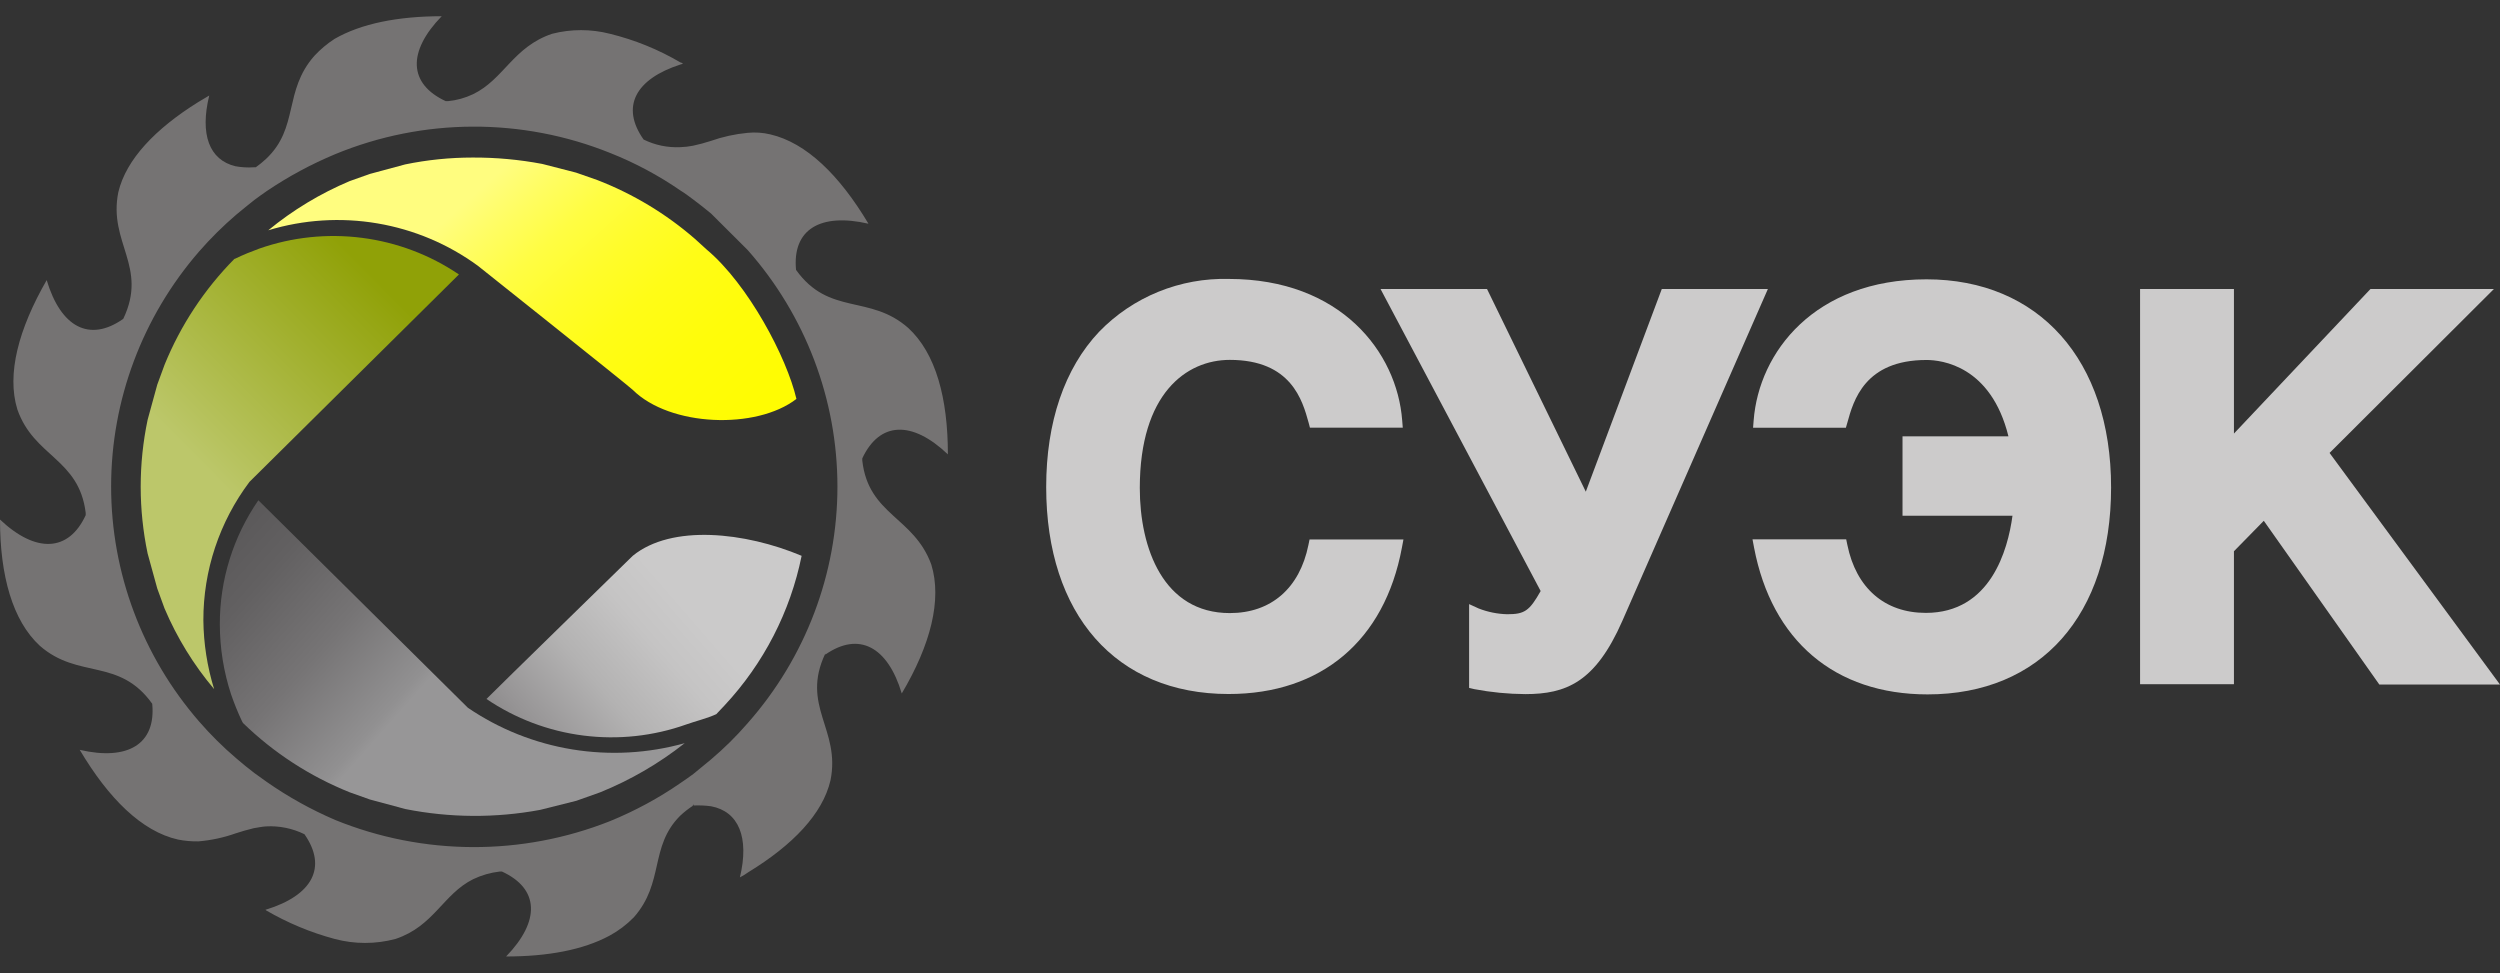 <svg width="149" height="58" viewBox="0 0 149 58" fill="none" xmlns="http://www.w3.org/2000/svg">
<rect x="0" y="0" width="149" height="58" fill="#333333" stroke="none"/>
<path d="M65.51 19.771C63.444 21.955 62.353 25.158 62.353 29.026C62.353 36.636 66.52 41.363 73.223 41.363C78.744 41.363 82.52 38.184 83.553 32.643L83.645 32.154H78.049L77.981 32.484C77.458 35.061 75.754 36.54 73.297 36.54C69.343 36.54 67.932 32.689 67.932 29.088C67.932 23.457 70.704 21.449 73.297 21.449C76.965 21.449 77.63 23.878 77.992 25.186L78.072 25.488H83.605L83.57 25.05C83.26 20.994 79.909 16.625 73.24 16.625C71.802 16.587 70.371 16.847 69.04 17.389C67.709 17.931 66.506 18.742 65.51 19.771V19.771Z" fill="#CCCBCB"/>
<path d="M99.043 17.223L94.514 29.304C93.78 27.808 88.626 17.223 88.626 17.223H82.279L91.823 35.226C91.146 36.426 90.859 36.608 89.826 36.608C89.246 36.593 88.673 36.477 88.133 36.267L87.559 36.005V40.999L87.869 41.073C88.87 41.263 89.886 41.362 90.905 41.369C93.35 41.369 95.083 40.658 96.684 37.023L105.367 17.223H99.043Z" fill="#CCCBCB"/>
<path d="M104.518 25.055L104.483 25.493H110.015L110.102 25.192C110.463 23.884 111.129 21.455 114.819 21.455C115.726 21.455 118.664 21.802 119.703 26.005H113.39V30.738H119.944C119.668 32.78 118.635 36.528 114.779 36.528C112.328 36.528 110.624 35.049 110.102 32.473L110.033 32.143H104.449L104.541 32.632C105.597 38.189 109.361 41.386 114.882 41.386C121.625 41.386 125.821 36.659 125.821 29.048C125.821 21.438 121.499 16.648 114.819 16.648C108.139 16.648 104.827 21 104.518 25.055Z" fill="#CCCBCB"/>
<path d="M141.281 17.223L133.143 25.84V17.223H127.548V40.777H133.143V32.854L134.922 31.039L141.809 40.8H149L138.842 26.995L148.638 17.223H141.281Z" fill="#CCCBCB"/>
<path d="M37.711 33.127C37.475 33.36 29.55 41.09 28.993 41.659C30.716 42.827 32.693 43.574 34.763 43.838C36.833 44.102 38.937 43.876 40.901 43.178C41.372 43.007 42.204 42.797 42.692 42.563L43.186 42.04C45.514 39.544 47.102 36.46 47.777 33.127C44.425 31.716 40.035 31.227 37.711 33.127Z" fill="url(#paint0_linear)"/>
<path d="M37.711 23.235C39.926 25.436 45.074 25.624 47.467 23.776C46.893 21.307 44.597 16.95 42.112 14.868L41.424 14.242C39.704 12.746 37.735 11.559 35.604 10.733L34.336 10.289L32.322 9.771C30.951 9.511 29.557 9.383 28.161 9.39C26.811 9.39 25.465 9.527 24.144 9.8L22.038 10.368L20.838 10.795C19.087 11.533 17.453 12.52 15.989 13.725C18.093 13.086 20.32 12.945 22.489 13.313C24.658 13.68 26.711 14.546 28.482 15.841C28.482 15.841 37.464 22.991 37.711 23.235Z" fill="url(#paint1_linear)"/>
<path d="M14.485 43.093C16.311 44.868 18.472 46.271 20.844 47.222L22.043 47.649L24.155 48.218C26.805 48.746 29.533 48.763 32.19 48.269L34.347 47.728L35.771 47.222C37.582 46.488 39.279 45.502 40.809 44.293C38.631 44.903 36.344 45.03 34.11 44.665C31.877 44.3 29.751 43.453 27.885 42.182V42.182L15.398 29.816C13.895 31.994 13.094 34.573 13.102 37.211C13.104 38.629 13.33 40.038 13.773 41.386C13.963 41.938 14.183 42.48 14.433 43.007L14.485 43.093Z" fill="url(#paint2_linear)"/>
<path d="M13.969 15.431C12.179 17.244 10.765 19.387 9.808 21.739L9.372 22.928L8.798 25.021C8.248 27.648 8.248 30.358 8.798 32.985L9.372 35.072L9.808 36.267C10.546 38.006 11.542 39.626 12.763 41.073C12.352 39.744 12.135 38.363 12.121 36.972C12.114 33.999 13.078 31.103 14.87 28.718V28.718L27.352 16.358C25.628 15.19 23.651 14.443 21.58 14.176C19.51 13.909 17.405 14.13 15.438 14.822C14.973 14.993 14.491 15.186 14.009 15.42L13.969 15.431Z" fill="url(#paint3_linear)"/>
<path d="M44.563 14.903C48.01 18.804 49.911 23.814 49.911 29.001C49.911 34.187 48.01 39.197 44.563 43.099C43.887 43.881 43.15 44.609 42.359 45.277L41.32 46.131C41.079 46.307 40.833 46.483 40.569 46.66C39.256 47.568 37.847 48.33 36.368 48.935C31.105 51.026 25.229 51.003 19.983 48.872C18.544 48.255 17.172 47.493 15.891 46.597L15.162 46.074C14.789 45.789 14.439 45.505 14.083 45.198C13.288 44.52 12.546 43.785 11.862 42.996C8.482 39.101 6.623 34.133 6.623 28.995C6.623 23.857 8.482 18.889 11.862 14.994C12.547 14.207 13.29 13.471 14.083 12.792C14.439 12.485 14.789 12.223 15.162 11.916C15.403 11.734 15.65 11.564 15.891 11.393C17.177 10.524 18.548 9.784 19.983 9.186C25.222 7.025 31.11 7.001 36.368 9.118C37.85 9.706 39.259 10.46 40.569 11.364C40.833 11.524 41.079 11.717 41.32 11.893C41.67 12.155 42.026 12.434 42.376 12.724L44.563 14.903ZM51.392 27.451V27.32C52.419 25.119 54.359 25.045 56.494 27.081C56.494 23.719 55.771 21.057 54.135 19.55C51.84 17.519 49.418 18.845 47.444 16.086C47.214 13.674 48.884 12.673 51.76 13.333C50.038 10.449 48.064 8.509 45.906 8.008C45.466 7.904 45.013 7.873 44.563 7.917C43.811 7.988 43.071 8.151 42.359 8.401C42.012 8.514 41.66 8.609 41.303 8.685C41.055 8.735 40.804 8.763 40.551 8.771C39.793 8.808 39.038 8.651 38.359 8.316C36.976 6.359 37.877 4.709 40.551 3.845C40.607 3.834 40.659 3.813 40.706 3.782C40.658 3.754 40.606 3.733 40.551 3.72C39.243 2.95 37.827 2.375 36.35 2.013C35.221 1.724 34.036 1.724 32.907 2.013C30.577 2.798 30.038 4.721 28.195 5.614C27.724 5.838 27.218 5.979 26.698 6.029H26.566C24.345 4.999 24.27 3.083 26.325 0.967C23.725 0.967 21.521 1.405 19.937 2.32C19.494 2.606 19.089 2.947 18.732 3.333C16.884 5.432 17.831 7.61 15.862 9.465C15.668 9.647 15.461 9.817 15.243 9.971H15.111C14.75 9.995 14.387 9.974 14.032 9.908C12.471 9.533 11.903 8.008 12.471 5.693L11.811 6.086C9.257 7.679 7.518 9.499 7.053 11.45C6.439 14.47 8.838 15.887 7.346 19.004C5.337 20.42 3.621 19.504 2.783 16.694C1.102 19.618 0.39 22.297 1.033 24.396C2.02 27.24 4.712 27.32 5.108 30.568V30.704C4.092 32.906 2.135 32.98 0 30.966C0 34.305 0.746 36.99 2.376 38.491C4.671 40.499 7.099 39.18 9.073 41.944C9.303 44.344 7.627 45.357 4.752 44.691C6.474 47.593 8.453 49.555 10.611 50.038C11.01 50.117 11.416 50.153 11.822 50.146C12.58 50.083 13.327 49.923 14.043 49.669C14.399 49.555 14.749 49.447 15.122 49.361C15.363 49.322 15.61 49.27 15.851 49.253C16.644 49.209 17.435 49.37 18.146 49.72C19.524 51.694 18.617 53.366 15.851 54.214C15.836 54.217 15.82 54.217 15.805 54.214C15.805 54.214 15.851 54.214 15.851 54.253C17.132 55.001 18.508 55.575 19.943 55.96C21.132 56.279 22.386 56.279 23.576 55.96C25.871 55.192 26.399 53.298 28.201 52.399C28.7 52.161 29.235 52.007 29.785 51.944H29.917C32.144 52.968 32.213 54.89 30.164 57.006C32.649 57.006 34.755 56.614 36.328 55.766C36.865 55.475 37.354 55.105 37.779 54.669C39.604 52.598 38.703 50.465 40.528 48.628C40.773 48.397 41.038 48.19 41.32 48.008C41.306 48.013 41.289 48.013 41.274 48.008C41.274 48.008 41.274 48.008 41.32 47.968C41.366 47.928 41.32 47.968 41.361 47.968C41.349 47.983 41.335 47.996 41.32 48.008C41.673 47.991 42.026 48.006 42.376 48.053C44.023 48.36 44.672 49.907 44.098 52.291C44.276 52.2 44.447 52.096 44.609 51.978C47.249 50.363 49.033 48.508 49.498 46.506C50.112 43.468 47.708 42.075 49.188 38.952C49.188 38.952 49.188 38.998 49.188 39.015C51.191 37.621 52.907 38.537 53.745 41.33C55.467 38.429 56.15 35.744 55.507 33.651C54.468 30.79 51.76 30.704 51.392 27.451Z" fill="#757373"/>
<defs>
<linearGradient id="paint0_linear" x1="49.338" y1="30.061" x2="23.087" y2="52.828" gradientUnits="userSpaceOnUse">
<stop offset="0.3" stop-color="#CBCACA"/>
<stop offset="0.38" stop-color="#C5C4C4"/>
<stop offset="0.5" stop-color="#B3B2B2"/>
<stop offset="0.63" stop-color="#969495"/>
<stop offset="0.78" stop-color="#6D6C6C"/>
<stop offset="0.87" stop-color="#525051"/>
</linearGradient>
<linearGradient id="paint1_linear" x1="26.514" y1="11.444" x2="47.665" y2="35.083" gradientUnits="userSpaceOnUse">
<stop offset="0.04" stop-color="#FFFD7F"/>
<stop offset="0.12" stop-color="#FFFD60"/>
<stop offset="0.2" stop-color="#FFFD43"/>
<stop offset="0.3" stop-color="#FFFC2A"/>
<stop offset="0.4" stop-color="#FFFC17"/>
<stop offset="0.53" stop-color="#FFFC0A"/>
<stop offset="0.69" stop-color="#FFFC02"/>
<stop offset="1" stop-color="#FFFC00"/>
</linearGradient>
<linearGradient id="paint2_linear" x1="32.092" y1="47.541" x2="8.226" y2="26.495" gradientUnits="userSpaceOnUse">
<stop offset="0.3" stop-color="#979697"/>
<stop offset="0.32" stop-color="#919091"/>
<stop offset="0.49" stop-color="#767475"/>
<stop offset="0.66" stop-color="#626061"/>
<stop offset="0.83" stop-color="#565455"/>
<stop offset="1" stop-color="#525051"/>
</linearGradient>
<linearGradient id="paint3_linear" x1="6.594" y1="34.896" x2="24.581" y2="16.938" gradientUnits="userSpaceOnUse">
<stop offset="0.35" stop-color="#BCC76A"/>
<stop offset="0.95" stop-color="#90A107"/>
</linearGradient>
</defs>
</svg>
